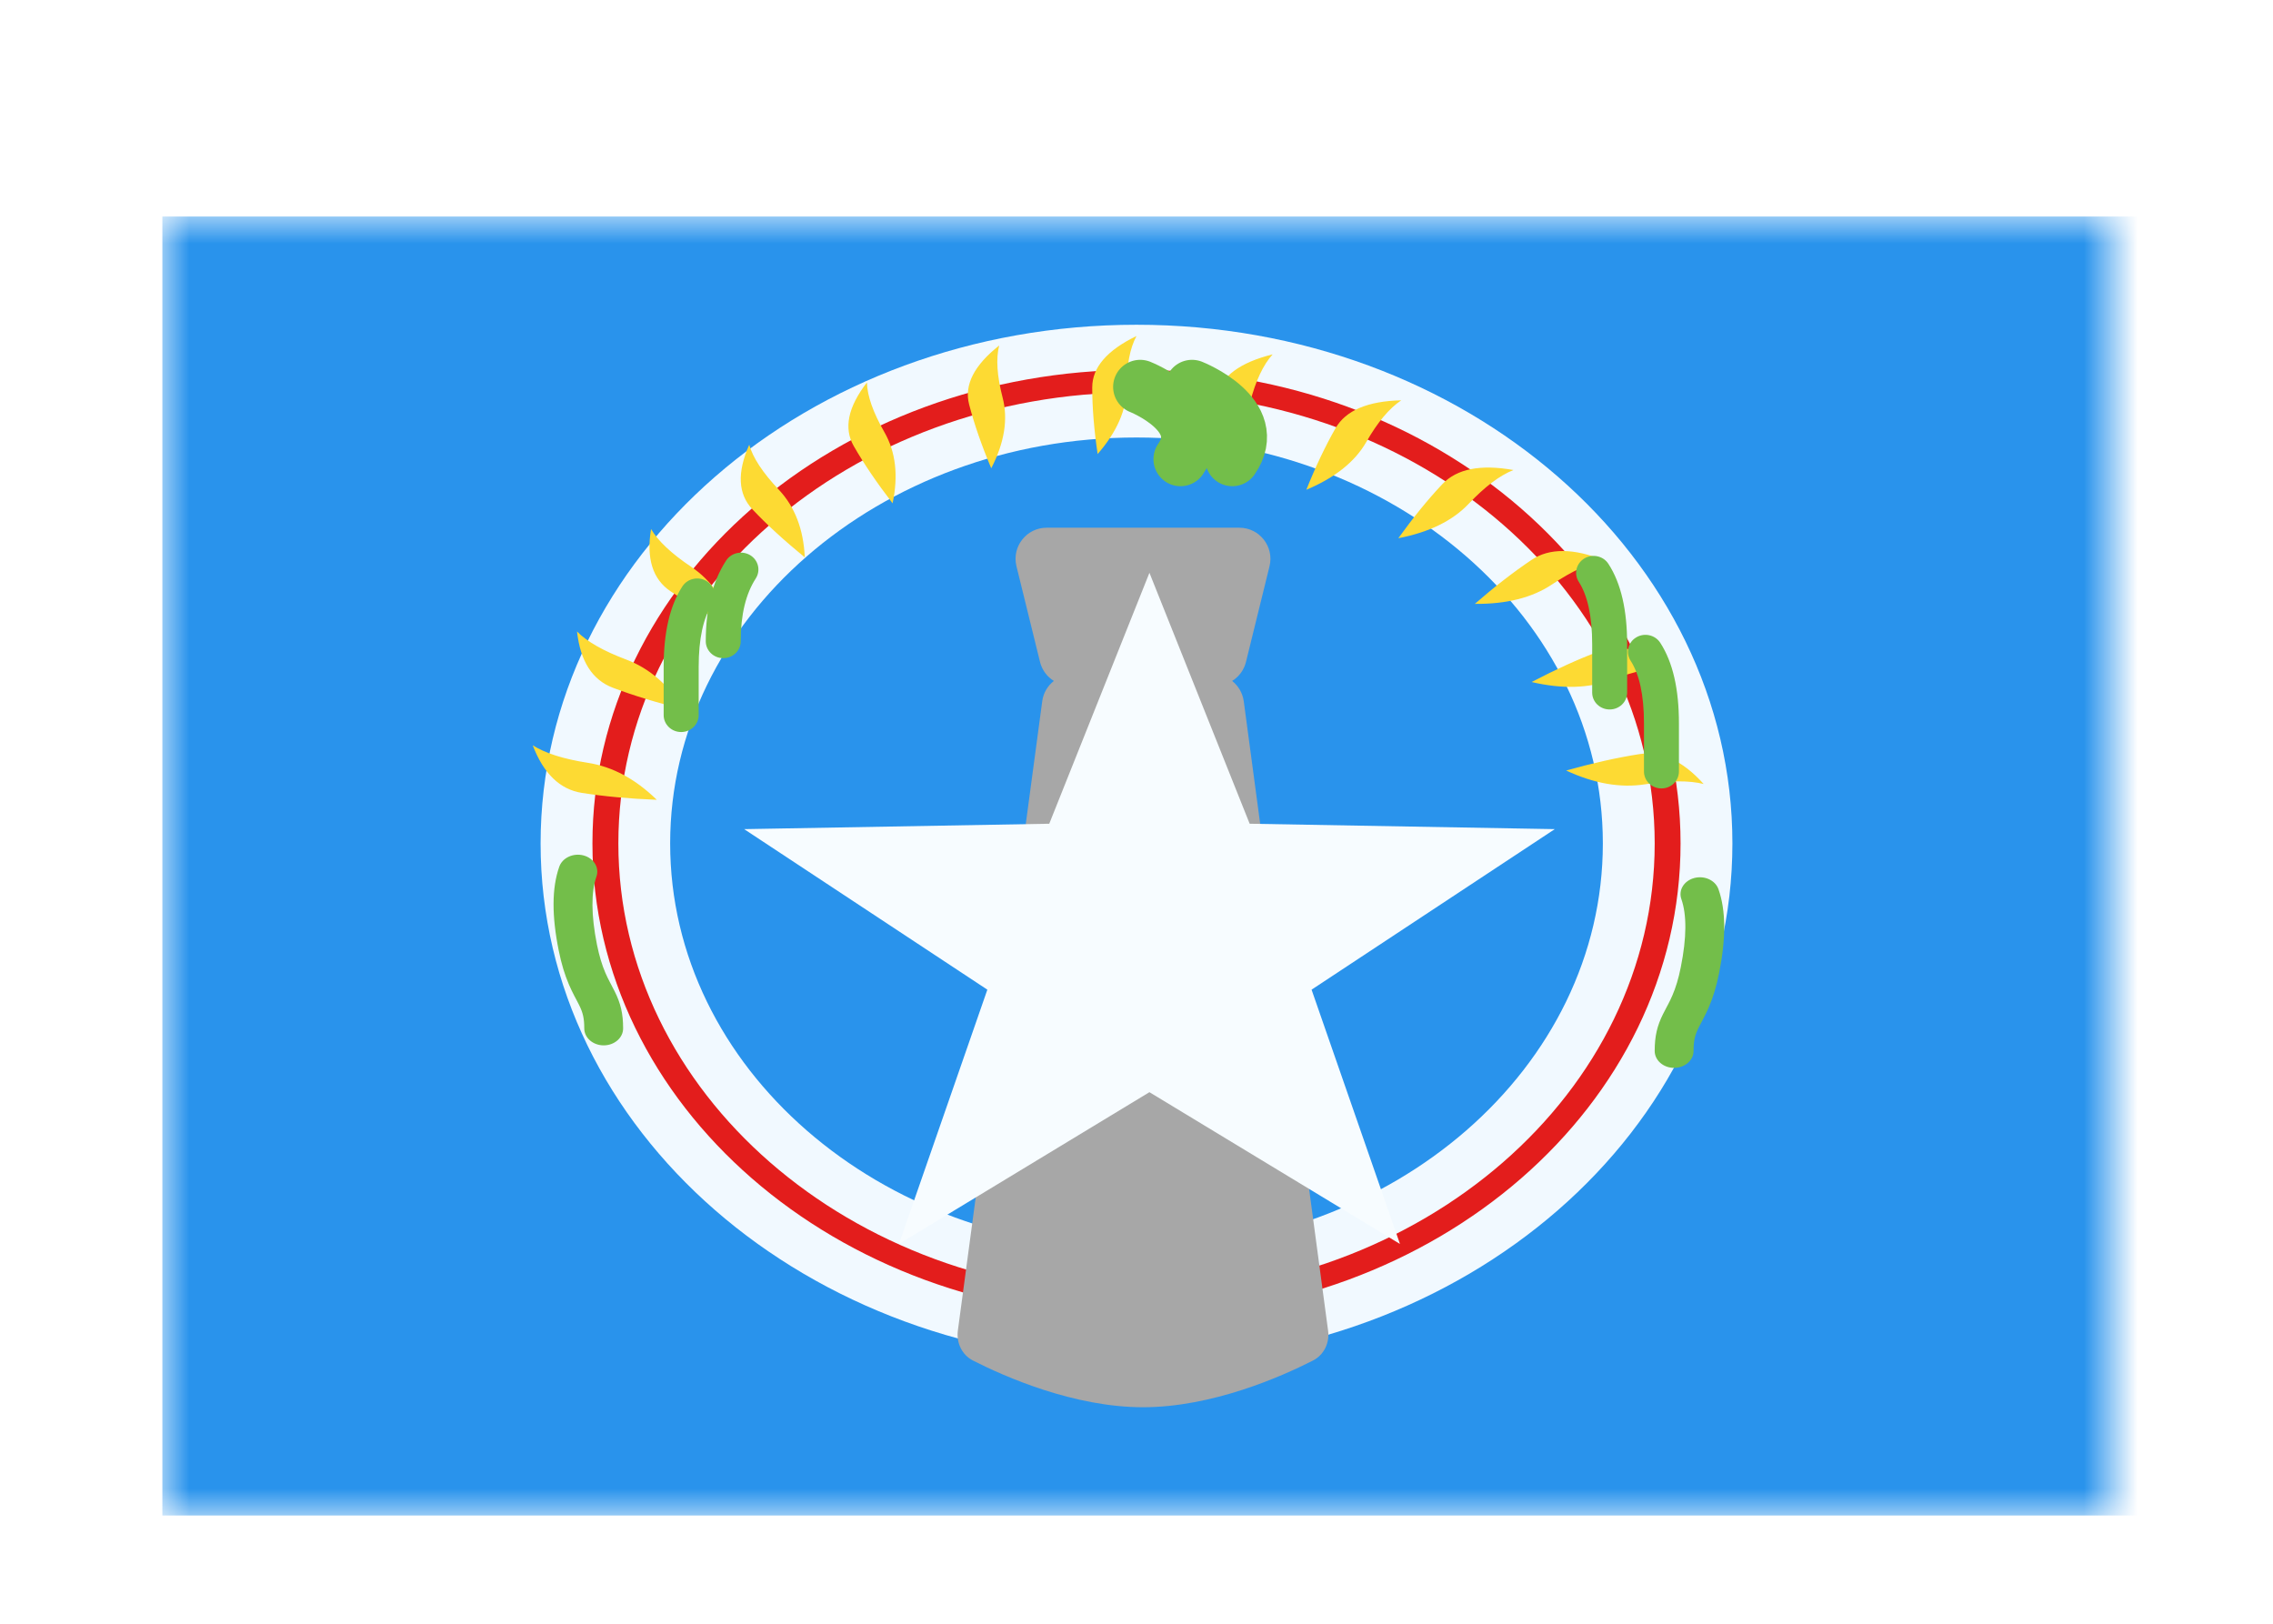 <svg width="42" height="30" viewBox="0 0 42 30" fill="none" xmlns="http://www.w3.org/2000/svg">
<g filter="url(#filter0_dd_5_8051)">
<mask id="mask0_5_8051" style="mask-type:alpha" maskUnits="userSpaceOnUse" x="3" y="2" width="36" height="24">
<rect x="3" y="2" width="36" height="24" fill="white"/>
</mask>
<g mask="url(#mask0_5_8051)">
<path fill-rule="evenodd" clip-rule="evenodd" d="M3 2H41.25V26H3V2Z" fill="#2993EC"/>
<path fill-rule="evenodd" clip-rule="evenodd" d="M9.989 13.583C9.989 18.876 14.919 23.167 21 23.167C27.081 23.167 32.011 18.876 32.011 13.583C32.011 8.291 27.081 4 21 4C14.919 4 9.989 8.291 9.989 13.583ZM29.617 13.583C29.617 17.726 25.759 21.083 21 21.083C16.241 21.083 12.383 17.726 12.383 13.583C12.383 9.441 16.241 6.083 21 6.083C25.759 6.083 29.617 9.441 29.617 13.583Z" fill="#F1F9FF"/>
<path fill-rule="evenodd" clip-rule="evenodd" d="M10.947 13.583C10.947 18.416 15.448 22.333 21 22.333C26.552 22.333 31.053 18.416 31.053 13.583C31.053 8.751 26.552 4.833 21 4.833C15.448 4.833 10.947 8.751 10.947 13.583ZM30.575 13.583C30.575 18.186 26.288 21.917 21 21.917C15.712 21.917 11.426 18.186 11.426 13.583C11.426 8.981 15.712 5.25 21 5.25C26.288 5.25 30.575 8.981 30.575 13.583Z" fill="#E31D1C"/>
<path fill-rule="evenodd" clip-rule="evenodd" d="M21 4.208C20.879 4.431 20.818 4.747 20.818 5.158C20.818 5.568 20.639 5.978 20.282 6.389C20.215 5.937 20.182 5.526 20.182 5.158C20.182 4.789 20.455 4.472 21 4.208ZM23.516 4.547C23.341 4.74 23.202 5.036 23.098 5.435C22.994 5.835 22.716 6.199 22.264 6.528C22.314 6.074 22.386 5.668 22.479 5.308C22.572 4.949 22.918 4.695 23.516 4.547ZM25.245 6.168C25.454 5.802 25.67 5.545 25.892 5.396C25.271 5.411 24.867 5.583 24.678 5.911C24.49 6.24 24.31 6.619 24.138 7.049C24.666 6.827 25.035 6.533 25.245 6.168ZM27.965 6.684C27.711 6.785 27.436 6.993 27.139 7.307C26.843 7.621 26.409 7.834 25.838 7.944C26.114 7.56 26.386 7.226 26.652 6.944C26.919 6.662 27.357 6.575 27.965 6.684ZM28.681 8.796C29.05 8.549 29.371 8.402 29.644 8.354C29.078 8.126 28.63 8.123 28.299 8.345C27.968 8.567 27.619 8.837 27.252 9.157C27.836 9.163 28.313 9.043 28.681 8.796ZM30.84 10.336C30.562 10.324 30.21 10.398 29.786 10.558C29.361 10.719 28.866 10.733 28.301 10.601C28.743 10.37 29.155 10.182 29.537 10.038C29.919 9.894 30.353 9.993 30.84 10.336ZM30.396 12.491C30.851 12.42 31.212 12.418 31.48 12.485C31.093 12.054 30.695 11.87 30.286 11.934C29.878 11.998 29.429 12.099 28.939 12.236C29.456 12.477 29.942 12.562 30.396 12.491ZM9.844 11.77C10.07 11.915 10.41 12.023 10.865 12.094C11.319 12.165 11.743 12.393 12.136 12.777C11.623 12.757 11.163 12.714 10.754 12.65C10.346 12.586 10.043 12.293 9.844 11.77ZM11.574 10.187C11.149 10.027 10.845 9.854 10.662 9.667C10.723 10.216 10.944 10.563 11.325 10.707C11.707 10.851 12.145 10.985 12.64 11.107C12.354 10.654 11.999 10.347 11.574 10.187ZM12.03 7.774C12.158 7.994 12.405 8.227 12.774 8.474C13.142 8.721 13.404 9.095 13.558 9.596C13.111 9.371 12.723 9.147 12.391 8.925C12.06 8.703 11.94 8.32 12.03 7.774ZM14.391 7.048C14.094 6.734 13.912 6.457 13.844 6.217C13.617 6.731 13.637 7.129 13.904 7.411C14.17 7.694 14.493 7.989 14.871 8.298C14.847 7.779 14.687 7.362 14.391 7.048ZM16.019 5.066C16.025 5.313 16.132 5.619 16.342 5.985C16.551 6.35 16.602 6.788 16.493 7.299C16.203 6.922 15.964 6.57 15.775 6.241C15.587 5.913 15.668 5.521 16.019 5.066ZM18.526 5.345C18.422 4.945 18.401 4.625 18.463 4.383C17.999 4.75 17.814 5.113 17.907 5.472C18 5.831 18.136 6.225 18.316 6.652C18.56 6.18 18.63 5.744 18.526 5.345Z" fill="#FDDA33"/>
<path fill-rule="evenodd" clip-rule="evenodd" d="M19.34 7.75C18.967 7.75 18.693 8.1 18.782 8.462L19.217 10.229C19.254 10.38 19.348 10.504 19.473 10.581C19.358 10.671 19.278 10.803 19.258 10.957L17.699 22.584C17.669 22.811 17.776 23.034 17.98 23.138C18.566 23.436 19.843 24 21.12 24C22.397 24 23.674 23.436 24.259 23.138C24.464 23.034 24.571 22.811 24.54 22.584L22.982 10.957C22.961 10.803 22.881 10.671 22.767 10.581C22.892 10.504 22.986 10.38 23.023 10.229L23.458 8.462C23.547 8.1 23.273 7.75 22.9 7.75H19.34Z" fill="#A7A7A7"/>
<path d="M10.334 14.013C10.392 13.848 10.593 13.755 10.783 13.805C10.972 13.856 11.079 14.031 11.021 14.196C10.921 14.481 10.921 14.903 11.031 15.455C11.074 15.666 11.124 15.83 11.186 15.974C11.211 16.032 11.237 16.084 11.271 16.15C11.256 16.121 11.339 16.278 11.359 16.319C11.467 16.535 11.514 16.724 11.514 17.001C11.514 17.174 11.353 17.314 11.155 17.314C10.957 17.314 10.796 17.174 10.796 17.001C10.796 16.812 10.77 16.707 10.7 16.567C10.684 16.534 10.606 16.387 10.617 16.409C10.577 16.331 10.545 16.266 10.514 16.193C10.436 16.012 10.374 15.812 10.324 15.562C10.195 14.922 10.195 14.408 10.334 14.013Z" fill="#73BE4A"/>
<path fill-rule="evenodd" clip-rule="evenodd" d="M21.239 18.179L16.611 20.983L18.244 16.285L13.75 13.319L19.388 13.219L21.239 8.583L23.091 13.219L28.729 13.319L24.235 16.285L25.868 20.983L21.239 18.179Z" fill="#F7FCFF"/>
<path d="M31.754 14.43C31.696 14.264 31.496 14.172 31.306 14.222C31.116 14.273 31.01 14.447 31.068 14.612C31.168 14.898 31.168 15.32 31.057 15.871C31.015 16.083 30.964 16.247 30.902 16.391C30.878 16.448 30.852 16.501 30.818 16.566C30.833 16.537 30.75 16.695 30.729 16.736C30.622 16.951 30.575 17.141 30.575 17.418C30.575 17.59 30.735 17.73 30.933 17.73C31.132 17.73 31.293 17.59 31.293 17.418C31.293 17.229 31.319 17.123 31.388 16.984C31.405 16.951 31.483 16.804 31.471 16.825C31.512 16.748 31.544 16.683 31.575 16.61C31.653 16.429 31.715 16.228 31.765 15.979C31.893 15.339 31.893 14.824 31.754 14.43Z" fill="#73BE4A"/>
<path d="M21.068 5.148C21.068 5.148 22.378 5.666 21.813 6.483" stroke="#73BE4A" stroke-linecap="round" stroke-linejoin="round"/>
<path d="M22.026 5.148C22.026 5.148 23.336 5.666 22.77 6.483" stroke="#73BE4A" stroke-linecap="round" stroke-linejoin="round"/>
<path d="M13.417 8.357C13.512 8.211 13.712 8.167 13.863 8.258C14.014 8.35 14.059 8.543 13.964 8.689C13.782 8.97 13.687 9.354 13.687 9.848C13.687 10.02 13.543 10.16 13.364 10.16C13.186 10.16 13.041 10.02 13.041 9.848C13.041 9.245 13.164 8.746 13.417 8.357Z" fill="#73BE4A"/>
<path d="M12.91 11.213C12.91 11.385 12.765 11.525 12.586 11.525C12.408 11.525 12.263 11.385 12.263 11.213V10.322C12.263 9.692 12.374 9.196 12.609 8.834C12.704 8.688 12.903 8.644 13.054 8.735C13.205 8.827 13.251 9.019 13.157 9.166C12.996 9.414 12.91 9.8 12.91 10.322V11.213Z" fill="#73BE4A"/>
<path d="M29.42 10.796C29.42 10.969 29.564 11.108 29.743 11.108C29.921 11.108 30.066 10.969 30.066 10.796V9.906C30.066 9.276 29.955 8.78 29.72 8.418C29.626 8.271 29.426 8.227 29.275 8.318C29.124 8.41 29.078 8.603 29.172 8.749C29.333 8.998 29.42 9.383 29.42 9.906V10.796Z" fill="#73BE4A"/>
<path d="M30.377 12.254C30.377 12.427 30.522 12.567 30.7 12.567C30.879 12.567 31.023 12.427 31.023 12.254V11.364C31.023 10.734 30.912 10.238 30.678 9.876C30.583 9.73 30.384 9.685 30.233 9.777C30.081 9.868 30.035 10.061 30.13 10.207C30.291 10.456 30.377 10.841 30.377 11.364V12.254Z" fill="#73BE4A"/>
</g>
</g>
<defs>
<filter id="filter0_dd_5_8051" x="0" y="0" width="42" height="30" filterUnits="userSpaceOnUse" color-interpolation-filters="sRGB">
<feFlood flood-opacity="0" result="BackgroundImageFix"/>
<feColorMatrix in="SourceAlpha" type="matrix" values="0 0 0 0 0 0 0 0 0 0 0 0 0 0 0 0 0 0 127 0" result="hardAlpha"/>
<feOffset dy="1"/>
<feGaussianBlur stdDeviation="1"/>
<feColorMatrix type="matrix" values="0 0 0 0 0.063 0 0 0 0 0.094 0 0 0 0 0.157 0 0 0 0.06 0"/>
<feBlend mode="normal" in2="BackgroundImageFix" result="effect1_dropShadow_5_8051"/>
<feColorMatrix in="SourceAlpha" type="matrix" values="0 0 0 0 0 0 0 0 0 0 0 0 0 0 0 0 0 0 127 0" result="hardAlpha"/>
<feOffset dy="1"/>
<feGaussianBlur stdDeviation="1.5"/>
<feColorMatrix type="matrix" values="0 0 0 0 0.063 0 0 0 0 0.094 0 0 0 0 0.157 0 0 0 0.1 0"/>
<feBlend mode="normal" in2="effect1_dropShadow_5_8051" result="effect2_dropShadow_5_8051"/>
<feBlend mode="normal" in="SourceGraphic" in2="effect2_dropShadow_5_8051" result="shape"/>
</filter>
</defs>
</svg>
